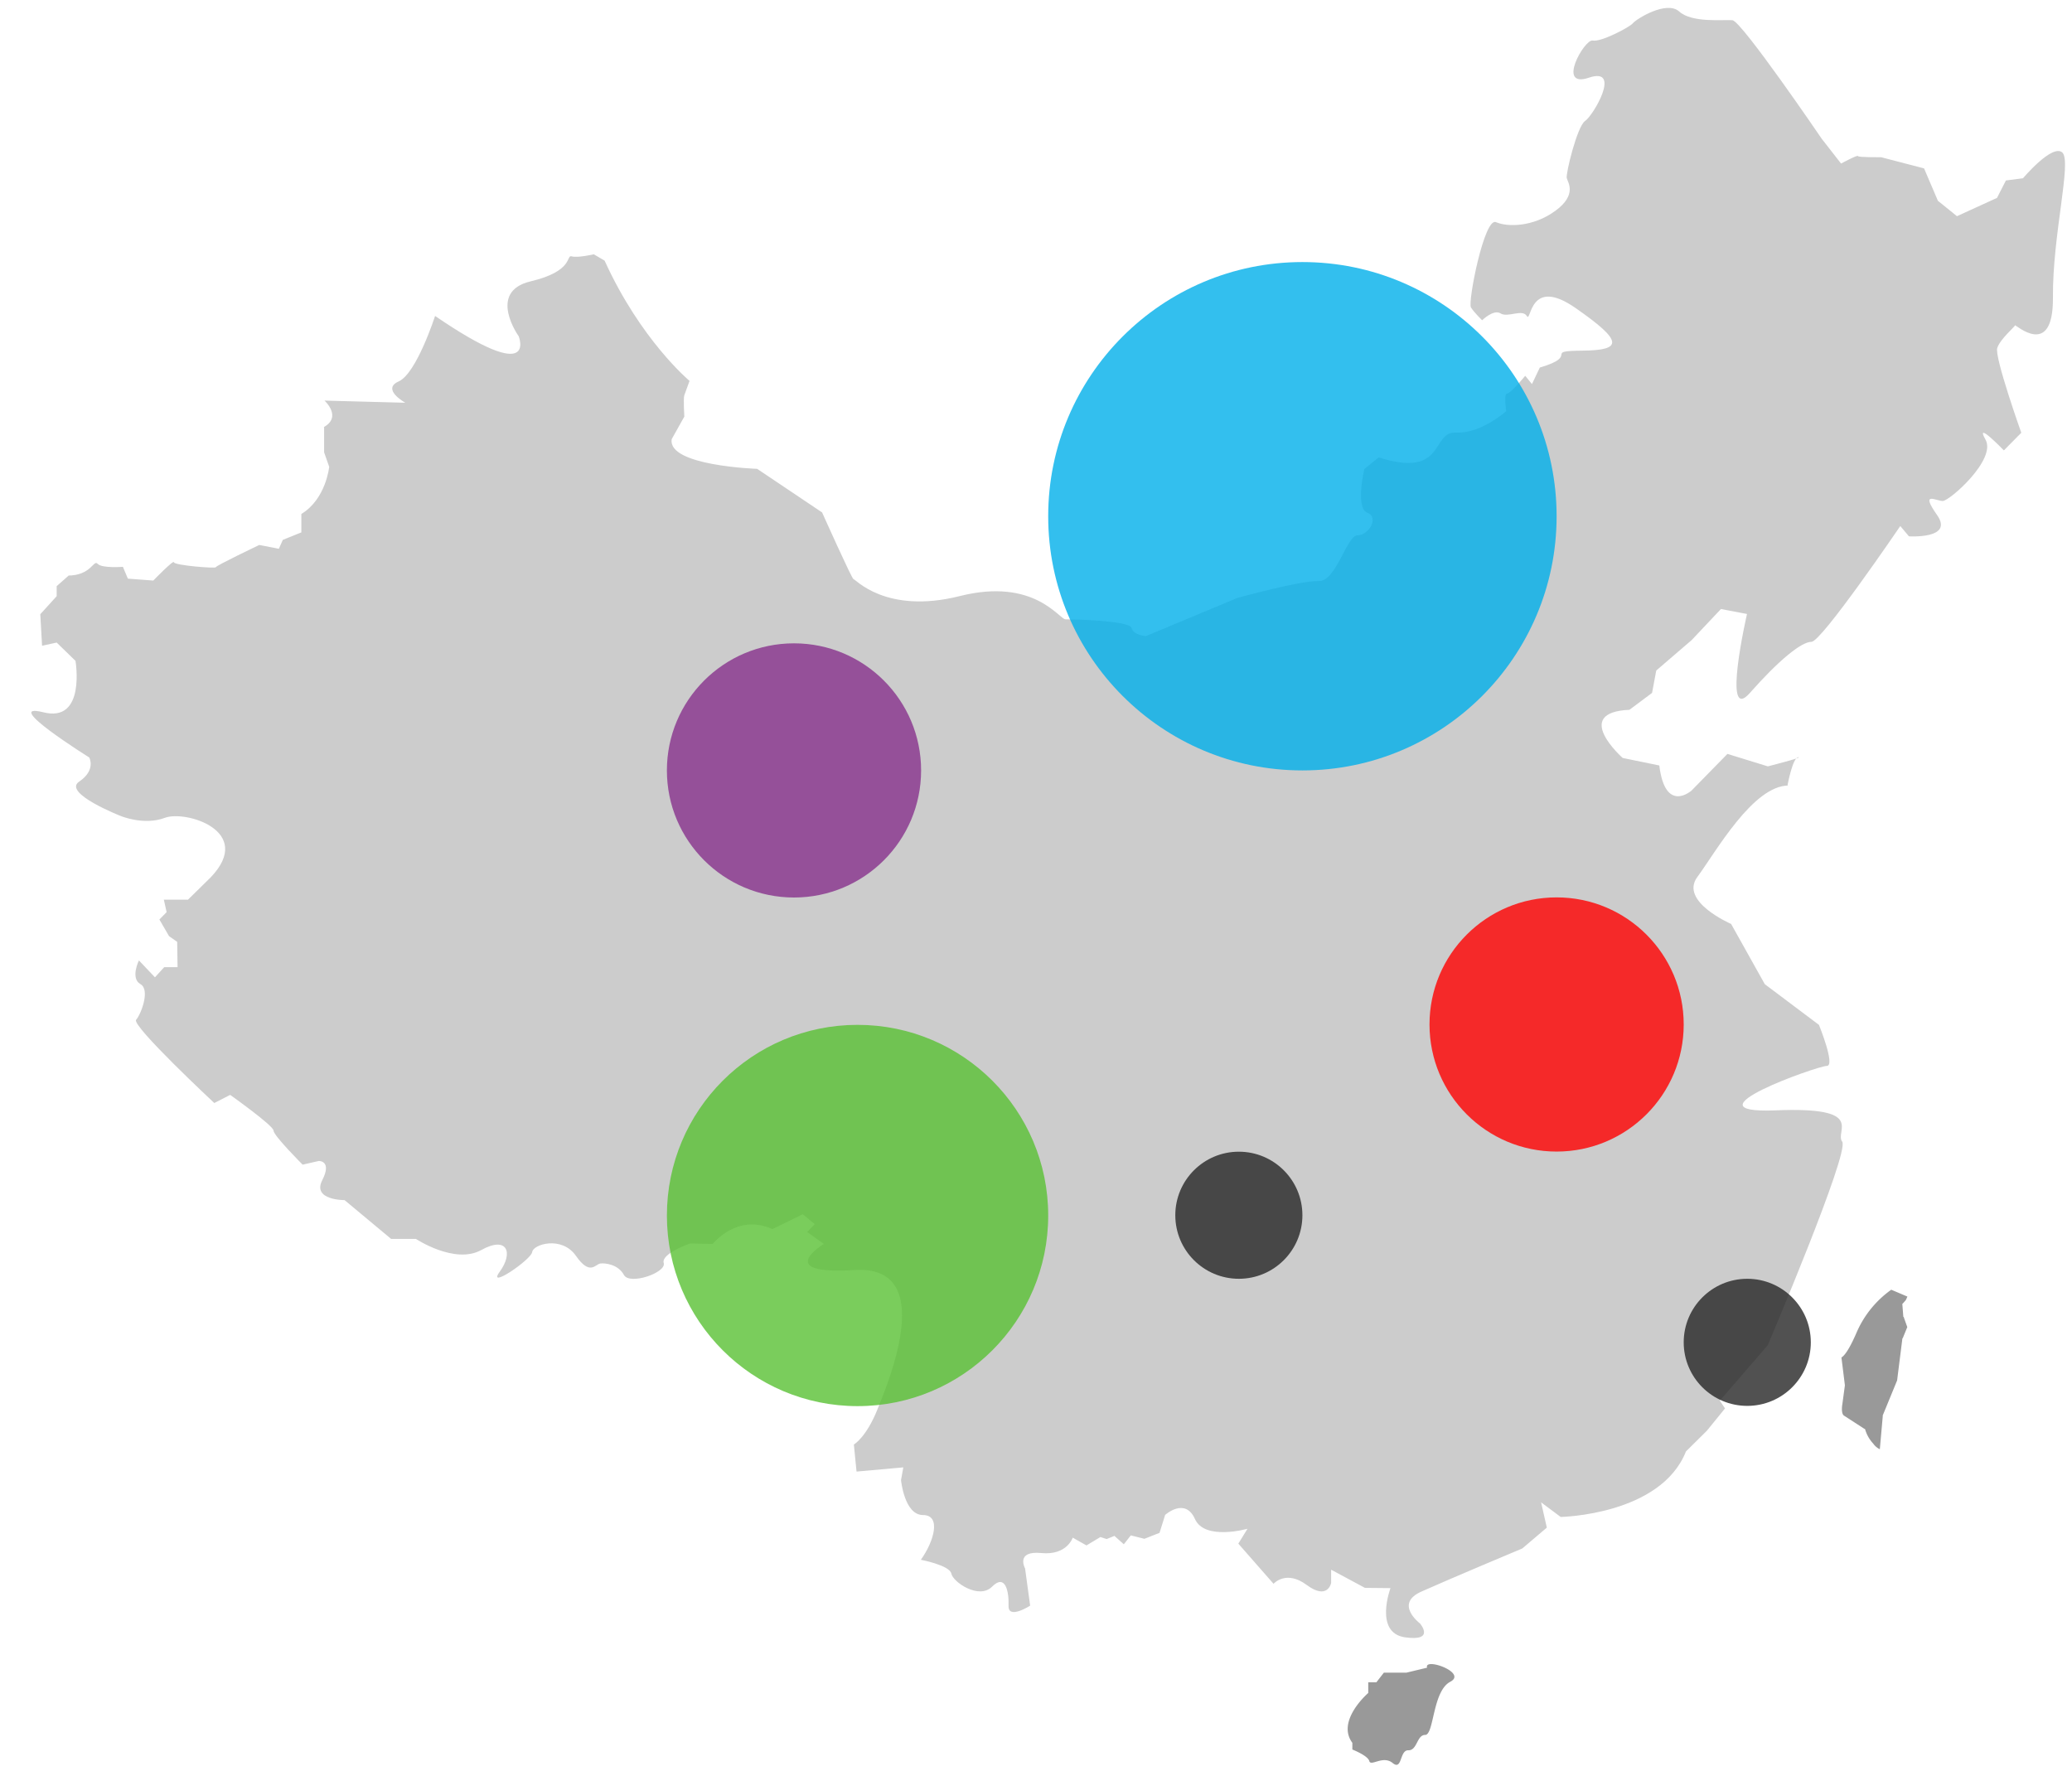 <svg xmlns="http://www.w3.org/2000/svg" viewBox="0 0 16.302 13.935"><g transform="translate(.247 -1.1)"><path fill="#CCC" d="M13.816 7.283s.041-.225.086-.225c.043 0-.24.072-.24.072l-.318-.098-.282.288s-.207.186-.254-.197l-.288-.059s-.406-.359.053-.379l.178-.133.033-.176.279-.24.23-.244.205.039s-.201.875.023.621.404-.402.484-.402.699-.911.699-.911l.068.081s.357.023.221-.168c-.135-.192-.008-.11.045-.11s.426-.327.336-.484c-.088-.156.145.086.145.086l.137-.139s-.213-.598-.189-.667c.023-.071.139-.167.139-.178 0-.013.303.273.299-.219-.004-.494.15-1.069.074-1.141-.079-.071-.309.202-.309.202l-.135.018-.07.137-.315.144L15 2.68l-.109-.255-.338-.088s-.182.002-.182-.009c0-.013-.133.059-.133.059l-.152-.195s-.631-.927-.703-.933c-.074-.006-.316.023-.418-.068-.1-.091-.34.06-.365.092-.027.032-.252.15-.316.136-.064-.014-.289.381-.029.292.26-.087.033.299-.031.341-.062.041-.154.418-.144.45.008.032.084.13-.09.257s-.375.129-.467.089c-.092-.041-.223.63-.197.671s.088.101.088.101.09-.089.145-.054c.057.036.172-.038.207.021.035.058.016-.32.385-.062.369.257.375.331.053.334-.32.003-.012.037-.336.133l-.062.13-.053-.065s-.115.14-.143.14-.006.138-.006.138-.197.178-.396.169c-.198-.011-.077.364-.608.195l-.113.092s-.072.304.023.343c.098.038.01.178-.076.178s-.168.365-.305.36c-.135-.007-.641.133-.641.133l-.719.3s-.1-.006-.113-.064c-.016-.059-.473-.068-.52-.068-.049 0-.246-.33-.831-.183-.585.147-.824-.137-.837-.133-.011.002-.247-.525-.247-.525l-.511-.343s-.709-.023-.672-.234l.099-.177s-.009-.143 0-.168l.041-.113s-.384-.32-.668-.946l-.085-.05s-.129.03-.175.016c-.045-.013.02.116-.323.197-.344.082-.093.432-.093.432s.159.399-.658-.16c0 0-.146.453-.286.515-.14.062.052.168.052.168l-.636-.017s.145.131-.012.212l.009-.004v.199l.04.114s-.025.254-.219.371v.145l-.146.059-.031.07-.154-.03s-.342.163-.342.175-.33-.015-.33-.039c0-.023-.162.144-.162.144l-.2-.015L.72 5.56s-.166.013-.199-.024c-.034-.035-.047.093-.238.093h.01l-.094.083v.079l-.129.142.014.248.115-.025.148.144s.084.492-.255.404c-.339-.083.363.356.363.356s.056.098-.079.19c-.135.09.328.271.328.271s.182.076.346.014.706.104.363.466l-.181.178h-.19l.022.098-.057.058.076.131.064.045.003.199h-.105l-.073.08-.126-.133s-.069.139.011.186c.08.043.006.236-.033.281s.615.655.615.655l.125-.064s.341.242.341.281.229.268.229.268l.127-.029s.107-.004.027.152c-.08.158.176.156.176.156l.366.305h.195s.306.203.514.088.253.023.146.17.247-.094.255-.154c.006-.061.232-.131.344.029.11.158.152.068.191.061.041-.006.143.008.187.09.045.082.335-.018.313-.094-.023-.074.207-.154.207-.154l.178.004s.193-.244.47-.117l.239-.117.094.078-.059.062.131.094s-.408.246.244.205c.651-.039.266.877.177 1.098s-.185.275-.185.275l.021.213.368-.033-.018.1s.026.275.173.275c.146 0 .086.209-.017.352 0 0 .227.043.24.109s.217.207.321.102c.104-.104.133.039.129.15-.005.113.17 0 .17 0l-.04-.293s-.078-.141.127-.121c.203.02.248-.121.248-.121l.108.061.11-.066.049.016.061-.025.074.066.055-.07.107.027.119-.047.044-.141s.156-.141.234.031c.076.174.414.078.414.078l-.072.117.277.316s.098-.113.262.01c.164.121.191-.016.191-.016v-.105l.266.143.201.002s-.131.35.113.387c.244.035.119-.109.119-.109s-.207-.156.014-.252c.223-.1.791-.338.791-.338l.193-.164-.045-.199.154.115s.787-.014.986-.516l.164-.162.143-.176-.041-.061.377-.436s.646-1.518.586-1.602c-.062-.082.199-.277-.529-.246-.729.027.336-.35.408-.35.07 0-.062-.323-.062-.323l-.426-.32-.265-.474s-.408-.176-.266-.369c.143-.193.439-.724.721-.72"/><path fill="#999" d="M10.393 14.811v.055s.121.047.133.09c.012.047.107-.047.184.016s.053-.102.123-.1c.072.002.066-.121.133-.121.07 0 .057-.344.197-.418.139-.072-.209-.195-.182-.111l-.162.039h-.178l-.059.076h-.064v.084s-.262.225-.119.4l-.006-.01zm4.24-3.563a.804.804 0 0 0-.275.342c-.051.117-.09.176-.117.191l.027.217v.004l-.02.148c-.008.049 0 .08.012.088l.162.105h.004l.004.012a.28.28 0 0 0 .062.105.13.13 0 0 0 .051.043l.023-.258v-.008l.113-.275.041-.326v-.004l.004-.004.035-.086-.027-.076v-.004h-.004l-.008-.102.004-.004.004-.004.02-.023.012-.027-.127-.054z"/><circle cx="10" cy="5.162" r="2" fill="#00AFEA" opacity=".8"/><circle cx="6.5" cy="10.664" r="1.5" fill="#59C034" opacity=".8"/><circle cx="9.5" cy="10.662" r=".5" fill="#262626" opacity=".8"/><circle cx="13.5" cy="11.662" r=".5" fill="#262626" opacity=".8"/><circle cx="12" cy="9.161" r="1" fill="#F00" opacity=".8"/><circle cx="6" cy="7.162" r="1" fill="#87318C" opacity=".8"/></g></svg>